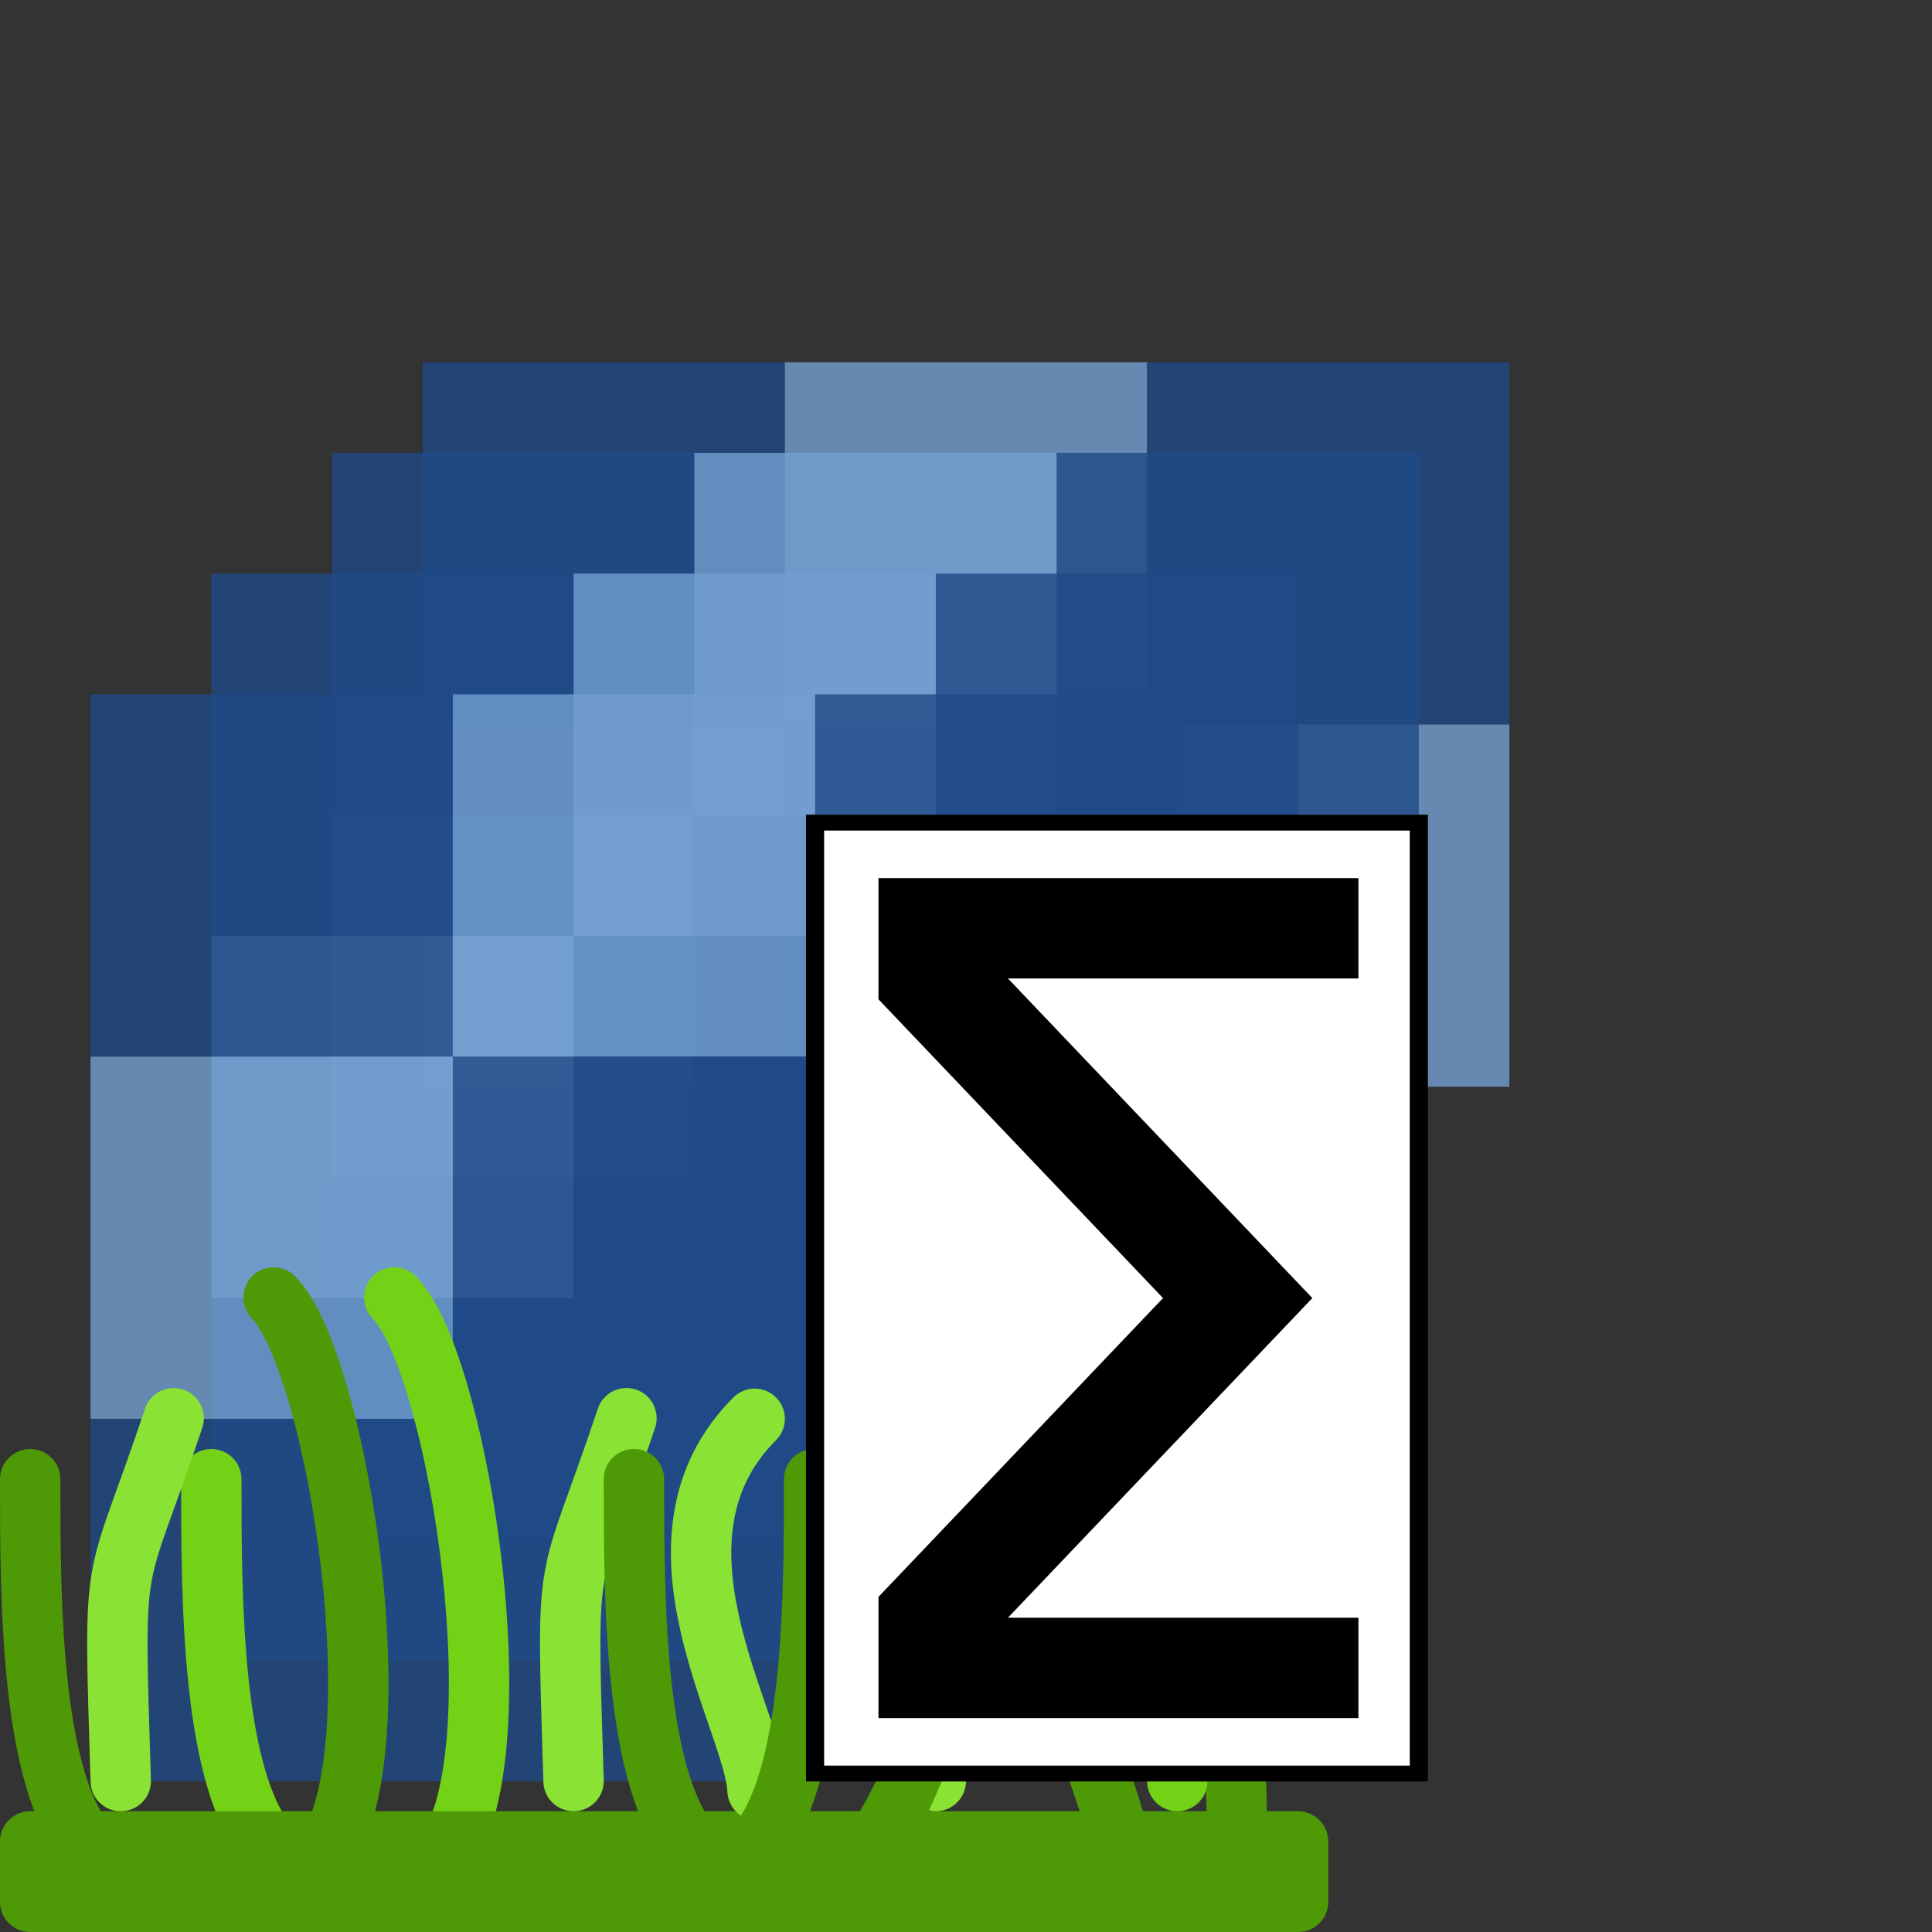 <svg xmlns="http://www.w3.org/2000/svg" xmlns:svg="http://www.w3.org/2000/svg" id="svg5692" width="32" height="32" version="1.1"><rect width="100%" height="100%" fill="#333333" stroke="none"/><title id="title2829">GIS icon theme 0.2</title><g id="layer2" display="inline"><g id="g2861" display="inline" transform="translate(-20.5,-4.5)"><rect id="rect4678" width="6" height="6" x="27.5" y="-28.5" fill="#204a87" fill-opacity="1" fill-rule="nonzero" stroke="#2e3436" stroke-dasharray="none" stroke-dashoffset="0" stroke-linecap="round" stroke-linejoin="round" stroke-miterlimit="4" stroke-opacity="1" stroke-width="0" opacity=".8" ry="0" transform="scale(1,-1)"/><rect id="rect10639" width="6" height="6" x="27.5" y="-22.5" fill="#729fcf" fill-opacity="1" fill-rule="nonzero" stroke="#2e3436" stroke-dasharray="none" stroke-dashoffset="0" stroke-linecap="round" stroke-linejoin="round" stroke-miterlimit="4" stroke-opacity="1" stroke-width="0" opacity=".8" ry="0" transform="scale(1,-1)"/><rect id="rect2849" width="6" height="6" x="27.5" y="-16.5" fill="#204a87" fill-opacity="1" fill-rule="nonzero" stroke="#2e3436" stroke-dasharray="none" stroke-dashoffset="0" stroke-linecap="round" stroke-linejoin="round" stroke-miterlimit="4" stroke-opacity="1" stroke-width="0" opacity=".8" ry="0" transform="scale(1,-1)"/><rect id="rect2851" width="6" height="6" x="33.5" y="-16.5" fill="#729fcf" fill-opacity="1" fill-rule="nonzero" stroke="#2e3436" stroke-dasharray="none" stroke-dashoffset="0" stroke-linecap="round" stroke-linejoin="round" stroke-miterlimit="4" stroke-opacity="1" stroke-width="0" opacity=".8" ry="0" transform="scale(1,-1)"/><rect id="rect2853" width="6" height="6" x="33.5" y="-22.5" fill="#204a87" fill-opacity="1" fill-rule="nonzero" stroke="#2e3436" stroke-dasharray="none" stroke-dashoffset="0" stroke-linecap="round" stroke-linejoin="round" stroke-miterlimit="4" stroke-opacity="1" stroke-width="0" opacity=".8" ry="0" transform="scale(1,-1)"/><rect id="rect2855" width="6" height="6" x="39.5" y="-16.5" fill="#204a87" fill-opacity="1" fill-rule="nonzero" stroke="#2e3436" stroke-dasharray="none" stroke-dashoffset="0" stroke-linecap="round" stroke-linejoin="round" stroke-miterlimit="4" stroke-opacity="1" stroke-width="0" opacity=".8" ry="0" transform="scale(1,-1)"/><rect id="rect2857" width="6" height="6" x="33.5" y="-28.5" fill="#204a87" fill-opacity="1" fill-rule="nonzero" stroke="#2e3436" stroke-dasharray="none" stroke-dashoffset="0" stroke-linecap="round" stroke-linejoin="round" stroke-miterlimit="4" stroke-opacity="1" stroke-width="0" opacity=".8" ry="0" transform="scale(1,-1)"/><rect id="rect2859" width="6" height="6" x="39.5" y="-22.5" fill="#729fcf" fill-opacity="1" fill-rule="nonzero" stroke="#2e3436" stroke-dasharray="none" stroke-dashoffset="0" stroke-linecap="round" stroke-linejoin="round" stroke-miterlimit="4" stroke-opacity="1" stroke-width="0" opacity=".8" ry="0" transform="scale(1,-1)"/></g><g id="g2861-9" display="inline" transform="translate(-22,-3)"><rect id="rect4678-3" width="6" height="6" x="27.5" y="-28.5" fill="#204a87" fill-opacity="1" fill-rule="nonzero" stroke="#2e3436" stroke-dasharray="none" stroke-dashoffset="0" stroke-linecap="round" stroke-linejoin="round" stroke-miterlimit="4" stroke-opacity="1" stroke-width="0" opacity=".8" ry="0" transform="scale(1,-1)"/><rect id="rect10639-4" width="6" height="6" x="27.5" y="-22.5" fill="#729fcf" fill-opacity="1" fill-rule="nonzero" stroke="#2e3436" stroke-dasharray="none" stroke-dashoffset="0" stroke-linecap="round" stroke-linejoin="round" stroke-miterlimit="4" stroke-opacity="1" stroke-width="0" opacity=".8" ry="0" transform="scale(1,-1)"/><rect id="rect2849-4" width="6" height="6" x="27.5" y="-16.5" fill="#204a87" fill-opacity="1" fill-rule="nonzero" stroke="#2e3436" stroke-dasharray="none" stroke-dashoffset="0" stroke-linecap="round" stroke-linejoin="round" stroke-miterlimit="4" stroke-opacity="1" stroke-width="0" opacity=".8" ry="0" transform="scale(1,-1)"/><rect id="rect2851-6" width="6" height="6" x="33.5" y="-16.5" fill="#729fcf" fill-opacity="1" fill-rule="nonzero" stroke="#2e3436" stroke-dasharray="none" stroke-dashoffset="0" stroke-linecap="round" stroke-linejoin="round" stroke-miterlimit="4" stroke-opacity="1" stroke-width="0" opacity=".8" ry="0" transform="scale(1,-1)"/><rect id="rect2853-0" width="6" height="6" x="33.5" y="-22.5" fill="#204a87" fill-opacity="1" fill-rule="nonzero" stroke="#2e3436" stroke-dasharray="none" stroke-dashoffset="0" stroke-linecap="round" stroke-linejoin="round" stroke-miterlimit="4" stroke-opacity="1" stroke-width="0" opacity=".8" ry="0" transform="scale(1,-1)"/><rect id="rect2855-6" width="6" height="6" x="39.5" y="-16.5" fill="#204a87" fill-opacity="1" fill-rule="nonzero" stroke="#2e3436" stroke-dasharray="none" stroke-dashoffset="0" stroke-linecap="round" stroke-linejoin="round" stroke-miterlimit="4" stroke-opacity="1" stroke-width="0" opacity=".8" ry="0" transform="scale(1,-1)"/><rect id="rect2857-6" width="6" height="6" x="33.5" y="-28.5" fill="#204a87" fill-opacity="1" fill-rule="nonzero" stroke="#2e3436" stroke-dasharray="none" stroke-dashoffset="0" stroke-linecap="round" stroke-linejoin="round" stroke-miterlimit="4" stroke-opacity="1" stroke-width="0" opacity=".8" ry="0" transform="scale(1,-1)"/><rect id="rect2859-1" width="6" height="6" x="39.5" y="-22.5" fill="#729fcf" fill-opacity="1" fill-rule="nonzero" stroke="#2e3436" stroke-dasharray="none" stroke-dashoffset="0" stroke-linecap="round" stroke-linejoin="round" stroke-miterlimit="4" stroke-opacity="1" stroke-width="0" opacity=".8" ry="0" transform="scale(1,-1)"/></g><g id="g2861-8" display="inline" transform="translate(-24,-1)"><rect id="rect4678-4" width="6" height="6" x="27.5" y="-28.5" fill="#204a87" fill-opacity="1" fill-rule="nonzero" stroke="#2e3436" stroke-dasharray="none" stroke-dashoffset="0" stroke-linecap="round" stroke-linejoin="round" stroke-miterlimit="4" stroke-opacity="1" stroke-width="0" opacity=".8" ry="0" transform="scale(1,-1)"/><rect id="rect10639-9" width="6" height="6" x="27.5" y="-22.5" fill="#729fcf" fill-opacity="1" fill-rule="nonzero" stroke="#2e3436" stroke-dasharray="none" stroke-dashoffset="0" stroke-linecap="round" stroke-linejoin="round" stroke-miterlimit="4" stroke-opacity="1" stroke-width="0" opacity=".8" ry="0" transform="scale(1,-1)"/><rect id="rect2849-6" width="6" height="6" x="27.5" y="-16.5" fill="#204a87" fill-opacity="1" fill-rule="nonzero" stroke="#2e3436" stroke-dasharray="none" stroke-dashoffset="0" stroke-linecap="round" stroke-linejoin="round" stroke-miterlimit="4" stroke-opacity="1" stroke-width="0" opacity=".8" ry="0" transform="scale(1,-1)"/><rect id="rect2851-3" width="6" height="6" x="33.5" y="-16.5" fill="#729fcf" fill-opacity="1" fill-rule="nonzero" stroke="#2e3436" stroke-dasharray="none" stroke-dashoffset="0" stroke-linecap="round" stroke-linejoin="round" stroke-miterlimit="4" stroke-opacity="1" stroke-width="0" opacity=".8" ry="0" transform="scale(1,-1)"/><rect id="rect2853-7" width="6" height="6" x="33.5" y="-22.5" fill="#204a87" fill-opacity="1" fill-rule="nonzero" stroke="#2e3436" stroke-dasharray="none" stroke-dashoffset="0" stroke-linecap="round" stroke-linejoin="round" stroke-miterlimit="4" stroke-opacity="1" stroke-width="0" opacity=".8" ry="0" transform="scale(1,-1)"/><rect id="rect2855-8" width="6" height="6" x="39.5" y="-16.5" fill="#204a87" fill-opacity="1" fill-rule="nonzero" stroke="#2e3436" stroke-dasharray="none" stroke-dashoffset="0" stroke-linecap="round" stroke-linejoin="round" stroke-miterlimit="4" stroke-opacity="1" stroke-width="0" opacity=".8" ry="0" transform="scale(1,-1)"/><rect id="rect2857-8" width="6" height="6" x="33.5" y="-28.5" fill="#204a87" fill-opacity="1" fill-rule="nonzero" stroke="#2e3436" stroke-dasharray="none" stroke-dashoffset="0" stroke-linecap="round" stroke-linejoin="round" stroke-miterlimit="4" stroke-opacity="1" stroke-width="0" opacity=".8" ry="0" transform="scale(1,-1)"/><rect id="rect2859-2" width="6" height="6" x="39.5" y="-22.5" fill="#729fcf" fill-opacity="1" fill-rule="nonzero" stroke="#2e3436" stroke-dasharray="none" stroke-dashoffset="0" stroke-linecap="round" stroke-linejoin="round" stroke-miterlimit="4" stroke-opacity="1" stroke-width="0" opacity=".8" ry="0" transform="scale(1,-1)"/></g><g id="g2861-91" display="inline" transform="translate(-26,1)"><rect id="rect4678-35" width="6" height="6" x="27.5" y="-28.5" fill="#204a87" fill-opacity="1" fill-rule="nonzero" stroke="#2e3436" stroke-dasharray="none" stroke-dashoffset="0" stroke-linecap="round" stroke-linejoin="round" stroke-miterlimit="4" stroke-opacity="1" stroke-width="0" opacity=".8" ry="0" transform="scale(1,-1)"/><rect id="rect10639-98" width="6" height="6" x="27.5" y="-22.5" fill="#729fcf" fill-opacity="1" fill-rule="nonzero" stroke="#2e3436" stroke-dasharray="none" stroke-dashoffset="0" stroke-linecap="round" stroke-linejoin="round" stroke-miterlimit="4" stroke-opacity="1" stroke-width="0" opacity=".8" ry="0" transform="scale(1,-1)"/><rect id="rect2849-40" width="6" height="6" x="27.5" y="-16.5" fill="#204a87" fill-opacity="1" fill-rule="nonzero" stroke="#2e3436" stroke-dasharray="none" stroke-dashoffset="0" stroke-linecap="round" stroke-linejoin="round" stroke-miterlimit="4" stroke-opacity="1" stroke-width="0" opacity=".8" ry="0" transform="scale(1,-1)"/><rect id="rect2851-7" width="6" height="6" x="33.5" y="-16.5" fill="#729fcf" fill-opacity="1" fill-rule="nonzero" stroke="#2e3436" stroke-dasharray="none" stroke-dashoffset="0" stroke-linecap="round" stroke-linejoin="round" stroke-miterlimit="4" stroke-opacity="1" stroke-width="0" opacity=".8" ry="0" transform="scale(1,-1)"/><rect id="rect2853-6" width="6" height="6" x="33.5" y="-22.5" fill="#204a87" fill-opacity="1" fill-rule="nonzero" stroke="#2e3436" stroke-dasharray="none" stroke-dashoffset="0" stroke-linecap="round" stroke-linejoin="round" stroke-miterlimit="4" stroke-opacity="1" stroke-width="0" opacity=".8" ry="0" transform="scale(1,-1)"/><rect id="rect2855-3" width="6" height="6" x="39.5" y="-16.5" fill="#204a87" fill-opacity="1" fill-rule="nonzero" stroke="#2e3436" stroke-dasharray="none" stroke-dashoffset="0" stroke-linecap="round" stroke-linejoin="round" stroke-miterlimit="4" stroke-opacity="1" stroke-width="0" opacity=".8" ry="0" transform="scale(1,-1)"/><rect id="rect2857-61" width="6" height="6" x="33.5" y="-28.5" fill="#204a87" fill-opacity="1" fill-rule="nonzero" stroke="#2e3436" stroke-dasharray="none" stroke-dashoffset="0" stroke-linecap="round" stroke-linejoin="round" stroke-miterlimit="4" stroke-opacity="1" stroke-width="0" opacity=".8" ry="0" transform="scale(1,-1)"/><rect id="rect2859-5" width="6" height="6" x="39.5" y="-22.5" fill="#729fcf" fill-opacity="1" fill-rule="nonzero" stroke="#2e3436" stroke-dasharray="none" stroke-dashoffset="0" stroke-linecap="round" stroke-linejoin="round" stroke-miterlimit="4" stroke-opacity="1" stroke-width="0" opacity=".8" ry="0" transform="scale(1,-1)"/></g><path stroke-opacity="1" style="marker:none" id="path3821" fill="none" stroke="#73d216" stroke-dasharray="none" stroke-dashoffset="0" stroke-linecap="round" stroke-linejoin="round" stroke-miterlimit="4" stroke-width="1" d="M 4.485,30.606 C 3.5,29.5 3.5,26.5 3.5,24.5" color="#000" display="inline" enable-background="accumulate" overflow="visible" visibility="visible"/><path stroke-opacity="1" style="marker:none" id="path3819" fill="none" stroke="#73d216" stroke-dasharray="none" stroke-dashoffset="0" stroke-linecap="round" stroke-linejoin="round" stroke-miterlimit="4" stroke-width="1" d="M 7.5,30.5 C 8.531,28.49 7.531,22.49 6.531,21.49" color="#000" display="inline" enable-background="accumulate" overflow="visible" visibility="visible"/><path id="path2993" fill="#4e9a06" stroke="#4e9a06" stroke-linecap="round" stroke-linejoin="round" stroke-opacity="1" stroke-width="1" d="m 0.5,31.5 21,0 c 0,0 0,-1 0,-1 l -21,0 0,1 z"/><path id="path3767" fill="none" stroke="#4e9a06" stroke-dasharray="none" stroke-dashoffset="0" stroke-linecap="round" stroke-linejoin="round" stroke-miterlimit="4" stroke-opacity="1" stroke-width="1" d="M 5.5,30.5 C 6.531,28.49 5.531,22.49 4.531,21.49" color="#000" display="inline" enable-background="accumulate" overflow="visible" visibility="visible" style="marker:none"/><path stroke-opacity="1" style="marker:none" id="path3825" fill="none" stroke="#8ae234" stroke-dasharray="none" stroke-dashoffset="0" stroke-linecap="round" stroke-linejoin="round" stroke-miterlimit="4" stroke-width="1" d="M 9.5,29.5 C 9.376,25.49 9.376,26.49 10.376,23.49" color="#000" display="inline" enable-background="accumulate" overflow="visible" visibility="visible"/><path id="path3769" fill="none" fill-opacity="1" fill-rule="nonzero" stroke="#4e9a06" stroke-dasharray="none" stroke-dashoffset="0" stroke-linecap="round" stroke-linejoin="round" stroke-miterlimit="4" stroke-opacity="1" stroke-width="1" d="M 11.485,30.606 C 10.5,29.5 10.5,26.5 10.5,24.5" color="#000" display="inline" enable-background="accumulate" overflow="visible" visibility="visible" style="marker:none"/><path id="path3829" fill="none" stroke="#8ae234" stroke-dasharray="none" stroke-dashoffset="0" stroke-linecap="round" stroke-linejoin="round" stroke-miterlimit="4" stroke-opacity="1" stroke-width="1" d="M 15.5,29.5 C 15.453,28.345 13.453,25.345 15.453,23.345" color="#000" display="inline" enable-background="accumulate" overflow="visible" visibility="visible" style="marker:none"/><path id="path3771" fill="none" fill-opacity="1" fill-rule="nonzero" stroke="#4e9a06" stroke-dasharray="none" stroke-dashoffset="0" stroke-linecap="round" stroke-linejoin="round" stroke-miterlimit="4" stroke-opacity="1" stroke-width="1" d="M 14.512,30.51 C 16.5,27.5 15.5,23.5 14.5,22.5" color="#000" display="inline" enable-background="accumulate" overflow="visible" visibility="visible" style="marker:none"/><path id="path3773" fill="none" stroke="#4e9a06" stroke-dasharray="none" stroke-dashoffset="0" stroke-linecap="round" stroke-linejoin="round" stroke-miterlimit="4" stroke-opacity="1" stroke-width="1" d="m 20.5,30.5 c -0.124,-4.01 -0.124,-3.01 0.876,-6.01" color="#000" display="inline" enable-background="accumulate" overflow="visible" visibility="visible" style="marker:none"/><path id="path3775" fill="none" stroke="#4e9a06" stroke-dasharray="none" stroke-dashoffset="0" stroke-linecap="round" stroke-linejoin="round" stroke-miterlimit="4" stroke-opacity="1" stroke-width="1" d="M 18.547,30.655 C 18.5,29.5 16.5,26.5 18.5,24.5" color="#000" display="inline" enable-background="accumulate" overflow="visible" visibility="visible" style="marker:none"/><path stroke-opacity="1" style="marker:none" id="path3823" fill="none" stroke="#8ae234" stroke-dasharray="none" stroke-dashoffset="0" stroke-linecap="round" stroke-linejoin="round" stroke-miterlimit="4" stroke-width="1" d="M 12.547,29.655 C 12.5,28.5 10.5,25.5 12.5,23.5" color="#000" display="inline" enable-background="accumulate" overflow="visible" visibility="visible"/><path id="path3827" fill="none" stroke="#73d216" stroke-dasharray="none" stroke-dashoffset="0" stroke-linecap="round" stroke-linejoin="round" stroke-miterlimit="4" stroke-opacity="1" stroke-width="1" d="M 18.515,23.394 C 19.5,24.5 19.5,27.5 19.5,29.5" color="#000" display="inline" enable-background="accumulate" overflow="visible" visibility="visible" style="marker:none"/><path stroke-opacity="1" style="marker:none" id="path3831" fill="none" stroke="#4e9a06" stroke-dasharray="none" stroke-dashoffset="0" stroke-linecap="round" stroke-linejoin="round" stroke-miterlimit="4" stroke-width="1" d="M 12.5,30.606 C 13.485,29.5 13.485,26.5 13.485,24.5" color="#000" display="inline" enable-background="accumulate" overflow="visible" visibility="visible"/><path stroke-opacity="1" style="marker:none" id="path3833" fill="none" stroke="#4e9a06" stroke-dasharray="none" stroke-dashoffset="0" stroke-linecap="round" stroke-linejoin="round" stroke-miterlimit="4" stroke-width="1" d="M 1.485,30.606 C 0.5,29.5 0.5,26.5 0.5,24.5" color="#000" display="inline" enable-background="accumulate" overflow="visible" visibility="visible"/><path id="path3835" fill="none" stroke="#8ae234" stroke-dasharray="none" stroke-dashoffset="0" stroke-linecap="round" stroke-linejoin="round" stroke-miterlimit="4" stroke-opacity="1" stroke-width="1" d="M 2,29.5 C 1.876,25.49 1.876,26.49 2.876,23.49" color="#000" display="inline" enable-background="accumulate" overflow="visible" visibility="visible" style="marker:none"/><g id="g6235" transform="matrix(1,0,0,0.875,29,11.438)"><rect id="rect6227" width="10" height="18" x="-15.5" y="2.5" fill="#fff" fill-opacity="1" stroke="#000" stroke-dasharray="none" stroke-miterlimit="4" stroke-opacity="1" stroke-width=".3"/><path id="path6225" fill="none" stroke="#000" stroke-dasharray="none" stroke-linecap="butt" stroke-linejoin="miter" stroke-miterlimit="4" stroke-opacity="1" stroke-width="1.9" d="m -6.5,4.5 -7,0 0,1 5,6 -5,6 0,1 7,0"/></g></g></svg>
